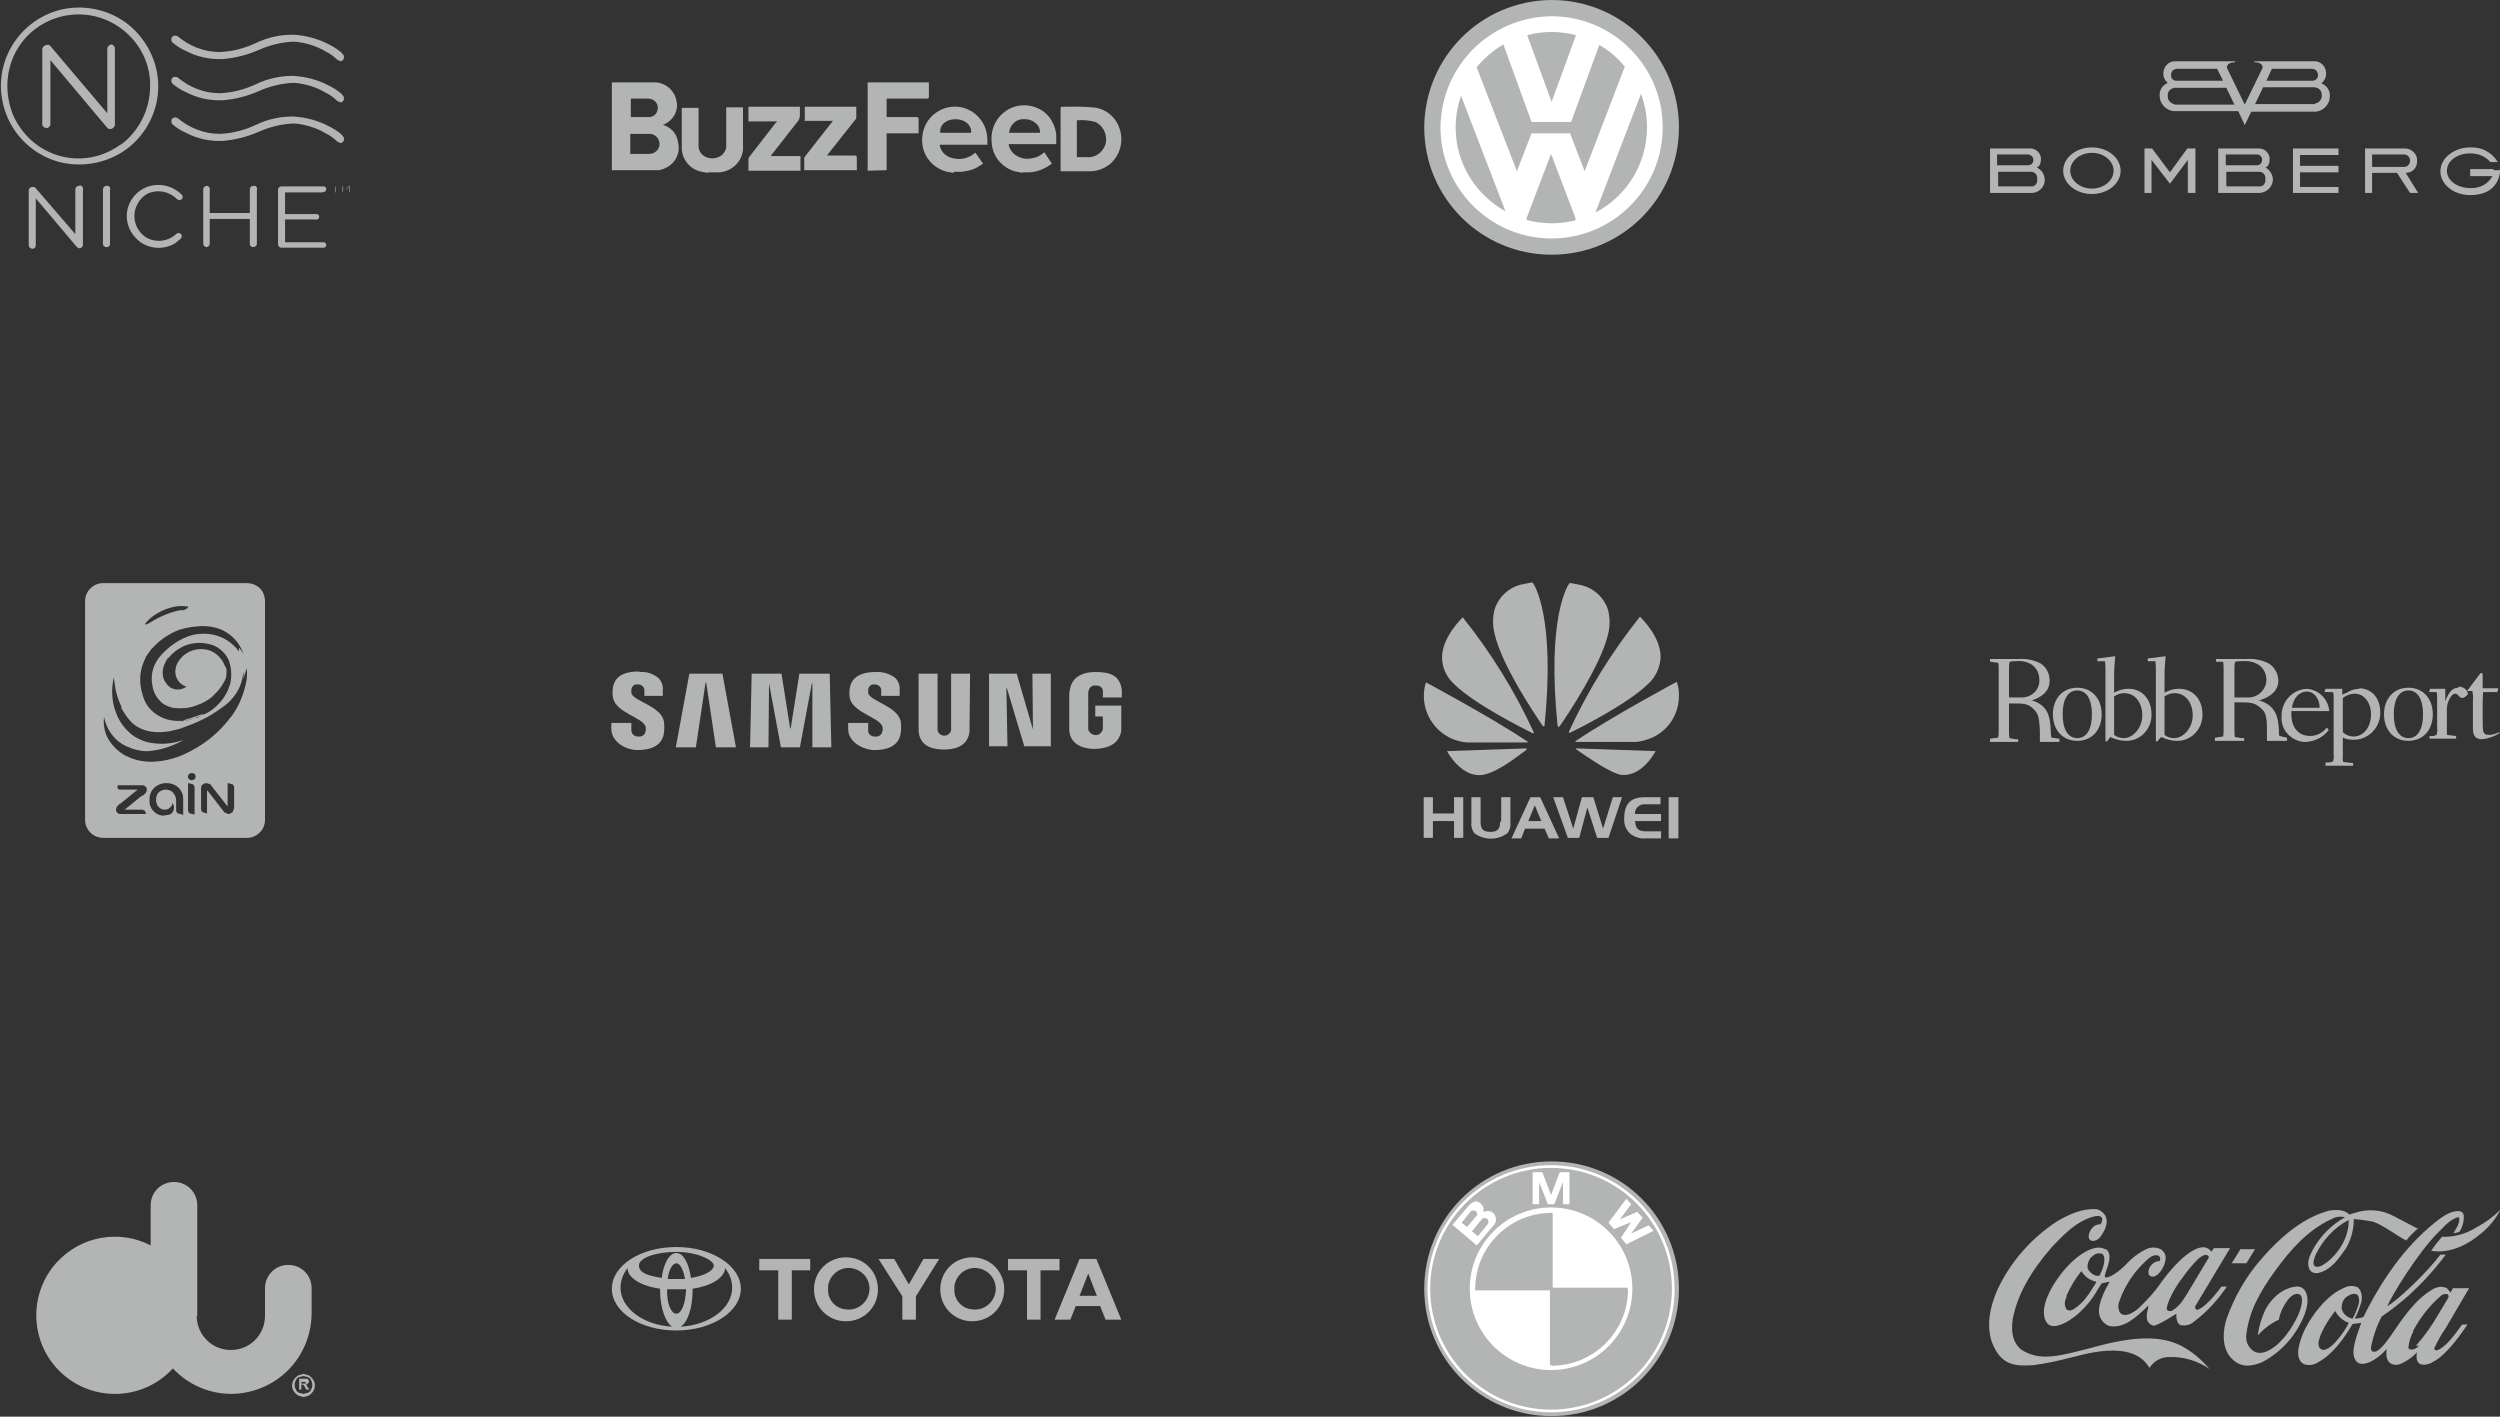 <?xml version="1.0" encoding="utf-8"?>
<!-- Generator: Adobe Illustrator 19.2.1, SVG Export Plug-In . SVG Version: 6.00 Build 0)  -->
<svg version="1.1" id="Layer_1" xmlns="http://www.w3.org/2000/svg" xmlns:xlink="http://www.w3.org/1999/xlink" x="0px" y="0px"
	 viewBox="0 0 461.3 261.4" style="enable-background:new 0 0 461.3 261.4;" xml:space="preserve">
<rect x="0" y="0" width="461.3" height="261.4" fill="#333333" stroke="none"/>
<style type="text/css">
	.st0{fill:#B3B4B4;}
	.st1{fill:#FFFFFF;}
</style>
<path class="st0" d="M378.5,135.8c-0.1-0.3-0.1-0.7-0.1-1c-0.1-2.4-0.4-4.7-3.6-5.6h0.2c2.1-0.7,3.2-1.9,3.2-3.6
	c0-1.3-0.6-2.5-1.7-3.2c-1.2-0.6-2.5-0.9-3.9-0.8h-5.4v0.5h0.1l1.4,0.2c0.1,0.4,0.1,0.9,0.1,1.3v11.2c0,0.4,0,0.9-0.1,1.3l-1.4,0.2
	h-0.1v0.6h5.2v-0.5h-0.5l-1.1-0.2c-0.1-0.4-0.1-0.9-0.1-1.3v-5.1h1.3c1.7,0,2.4,0.2,3.2,1s1.1,1.3,1.2,4.2v1.9h3.6v-0.6h-0.1
	l-1.4-0.2l0,0L378.5,135.8z M376.3,125.4c0.1,1.8-1.3,3.2-3.1,3.3c-0.1,0-0.2,0-0.3,0h-2.2v-5.2c0-0.4,0-0.9,0.1-1.3
	c0-0.1,0.2-0.2,1.3-0.2c1-0.1,2,0.1,2.9,0.7C375.9,123.4,376.3,124.4,376.3,125.4L376.3,125.4L376.3,125.4z"/>
<path class="st0" d="M383.3,126.9c-2.7,0-4.5,2-4.5,4.9s1.8,4.9,4.5,4.9s4.5-2,4.5-4.9S386,126.9,383.3,126.9L383.3,126.9z
	 M383.3,136.2c-1.7,0-2.7-1.6-2.7-4.4s1-4.4,2.7-4.4s2.7,1.6,2.7,4.4S385,136.2,383.3,136.2L383.3,136.2z"/>
<path class="st0" d="M392.6,127.1c-0.9,0-1.7,0.3-2.5,0.7v-3.2c0-1.2,0.1-2.3,0.2-3.5h-0.1l-3.2,0.4v0.5h1.4
	c0.1,0.5,0.1,1.1,0.1,1.6v13.2h0.3l0.3-0.4l0.3-0.4c0.9,0.4,1.8,0.7,2.8,0.7c2.6,0.1,4.7-2,4.8-4.6c0-0.1,0-0.2,0-0.3
	C397,129,395.2,127,392.6,127.1L392.6,127.1L392.6,127.1z M390.1,128.5c0.6-0.4,1.2-0.6,1.9-0.6c1.9,0,3.3,1.7,3.3,4.1
	s-1.8,4.2-3.4,4.2c-0.7,0-1.3-0.2-1.8-0.6v-7.2l0,0V128.5z"/>
<path class="st0" d="M420.6,135.8c-0.1-0.3-0.1-0.7-0.1-1c-0.1-2.4-0.5-4.7-3.8-5.6h0.3c2.2-0.7,3.4-1.9,3.4-3.6
	c0-1.3-0.7-2.5-1.8-3.2c-1.2-0.6-2.6-0.9-4-0.8h-5.7v0.5h0.1h1.2c0.1,0.4,0.1,0.9,0.1,1.3v11.2c0,0.4,0,0.9-0.1,1.3l-1.4,0.2h-0.1
	v0.6h5.4v-0.5h-0.5l-1.2-0.2c-0.1-0.4-0.1-0.9-0.1-1.3v-5.1h1.4c1.8,0,2.5,0.2,3.4,1s1.2,1.3,1.2,4.2v1.9h3.7v-0.6h-0.1L420.6,135.8
	L420.6,135.8L420.6,135.8z M418.2,125.4c0,1.8-1.5,3.3-3.3,3.3c-0.1,0-0.2,0-0.3,0h-2.3v-5.2c0-0.4,0-0.9,0.1-1.3
	c0-0.1,0.2-0.2,1.3-0.2c1.1-0.1,2.2,0.1,3.1,0.7C417.7,123.3,418.2,124.4,418.2,125.4L418.2,125.4L418.2,125.4z"/>
<path class="st0" d="M435.4,127.1c-0.9,0-1.8,0.3-2.5,0.8h-0.1l-0.6,0.3l0,0v-1.1h-3.1l-0.2,0.6h1.6c0.1,0.4,0.1,0.8,0.1,1.2v10.4
	c0.1,0.4,0,0.8-0.1,1.2c-0.4,0.2-0.9,0.2-1.3,0.2h-0.1v0.6h5.1v-0.5h-0.1l-1.7-0.2c-0.1-0.2-0.2-0.5-0.1-0.7v-3.8
	c0.6,0.3,1.3,0.4,2,0.4c2.7,0,4.9-2.2,4.9-4.9c0-0.1,0-0.1,0-0.2c0-2.6-1.6-4.4-3.9-4.4l0,0L435.4,127.1z M437.5,131.8
	c0,2.4-1.4,4.1-3.2,4.1c-0.8,0-1.5-0.3-2-0.8v-6.3c0.6-0.5,1.4-0.8,2.2-0.8C436.2,128,437.5,129.6,437.5,131.8L437.5,131.8
	L437.5,131.8z"/>
<path class="st0" d="M444.4,126.9c-2.7,0-4.5,2-4.5,4.9s1.8,4.9,4.5,4.9s4.5-2,4.5-4.9S447.1,126.9,444.4,126.9L444.4,126.9z
	 M444.4,136.2c-1.7,0-2.7-1.6-2.7-4.4s1-4.4,2.7-4.4s2.7,1.6,2.7,4.4S446.1,136.2,444.4,136.2L444.4,136.2z"/>
<path class="st0" d="M401.9,127.1c-0.9,0-1.7,0.3-2.5,0.7v-3.2c0-1.2,0.1-2.3,0.2-3.5h-0.1l-3.2,0.4v0.5h1.4
	c0.1,0.5,0.1,1.1,0.1,1.6v13.2h0.3l0.3-0.4l0.4-0.4c0.9,0.4,1.8,0.7,2.8,0.7c2.6,0.1,4.7-2,4.8-4.6c0-0.1,0-0.2,0-0.3
	C406.4,129,404.6,127,401.9,127.1L401.9,127.1L401.9,127.1z M399.4,128.5c0.6-0.4,1.2-0.6,1.9-0.6c1.9,0,3.3,1.7,3.3,4.1
	s-1.8,4.2-3.4,4.2c-0.7,0-1.3-0.2-1.8-0.6v-7.2l0,0V128.5z"/>
<path class="st0" d="M429.7,134.7L429.7,134.7l-0.3-0.4h-0.1c-0.7,0.9-1.8,1.5-3,1.5c-2.6,0-3.5-2.1-3.5-3.9c0-0.2,0-0.5,0-0.7h7
	c-0.2-2.2-1.9-3.9-4.1-4.1c-2.7,0.1-4.8,2.4-4.7,5.1c0,0,0,0,0,0c-0.2,2.4,1.7,4.5,4.1,4.7c0.1,0,0.3,0,0.4,0
	C427.2,136.8,428.7,136,429.7,134.7L429.7,134.7z M425.7,127.6c0.6,0,1.1,0.3,1.5,0.7c0.5,0.6,0.8,1.3,0.8,2.1v0.2h-5.1
	C423.2,128.7,424.3,127.6,425.7,127.6L425.7,127.6L425.7,127.6z"/>
<path class="st0" d="M453.6,126.9c-0.7,0-1.6,0.3-2.4,2.5v-2.3h-2.8l-0.2,0.6h1.4c0.1,0.4,0.1,0.8,0.1,1.2v5.5
	c0.1,0.4,0,0.8-0.1,1.2c-0.4,0.2-0.8,0.3-1.2,0.2h-0.1v0.5h4.9v-0.5h-0.1l-1.6-0.2c0-0.2,0-0.4,0-0.6v-4.2c0-1.2,0.8-2.8,1.5-2.8
	c0.3,0,0.5,0.2,0.7,0.4c0.1,0.2,0.4,0.4,0.7,0.4c0.4-0.1,0.8-0.4,1-0.8c-0.2-0.8-0.9-1.3-1.7-1.3l0,0L453.6,126.9z"/>
<path class="st0" d="M461.2,135.1L461.2,135.1c-0.7,0.3-1.3,0.5-1.9,0.5c-1.2,0-1.2-0.5-1.2-3v-2.3c0-0.6,0-1.8,0.1-2.6h2.6l0.2-0.7
	h-2.9v-2.6c0-0.1-0.1-0.2-0.2-0.2l0,0h-0.2l-2.4,3.2h-0.1c0,0.1,0.1,0.1,0.2,0.1h0.8c0.1,0.6,0.2,1.1,0.1,1.7v5.2c0,1.4,0.5,2,1.7,2
	c1.1-0.1,2.2-0.5,3.2-1.1l0,0L461.2,135.1L461.2,135.1L461.2,135.1z"/>
<path class="st0" d="M428.4,15.3c0.6-0.5,0.9-1.2,0.8-2c-0.1-1.1-1-2-2.1-2H416v0.2c0,0,1.5-0.1,1.5,1l-3.3,6.8l-3.3-6.8
	c0-1.1,1.5-1,1.5-1v-0.2h-11.1c-1.1,0-2,0.9-2.1,2c-0.1,0.8,0.2,1.5,0.8,2c-1,0.4-1.6,1.4-1.5,2.4c0,1.4,1.1,2.6,2.5,2.8h12l1.2,2.6
	l1.2-2.5h12c1.4-0.2,2.5-1.4,2.5-2.8c0.1-1-0.5-2-1.5-2.4 M401.6,12.7h7.5l1.1,2.2h-8.6c-0.6,0-1-0.4-1-1c0,0,0-0.1,0-0.1
	C400.6,13.2,401,12.8,401.6,12.7 M401.2,19.2c-0.7-0.1-1.3-0.8-1.2-1.5c-0.1-0.8,0.5-1.4,1.3-1.5c0,0,0,0,0,0h9.5l1.5,3.1h-11.1
	V19.2z M419.2,12.7h7.5c0.6,0.1,1,0.5,1,1.1c0.1,0.5-0.3,1-0.9,1.1c0,0-0.1,0-0.1,0h-8.5L419.2,12.7z M427.1,19.2h-11l1.5-3.1h9.5
	c0.8,0.1,1.4,0.7,1.3,1.5c0,0,0,0,0,0c0.1,0.7-0.5,1.4-1.2,1.5"/>
<path class="st0" d="M375.8,30.9c0,0,0.8-0.1,0.8-1.6c0-1-0.9-1.9-1.9-1.9l0,0h-7.5v8.2h7.7c1.3,0,2.4-1.1,2.4-2.4v0
	C377.3,32.2,376.7,31.3,375.8,30.9 M368.6,28.5h5.7c0.5,0.1,0.9,0.5,0.9,1c0,0.6-0.4,1-1,1h-5.7v-2.1L368.6,28.5z M374.9,34.4h-6.2
	v-2.7h6.2c0.7,0.1,1.1,0.7,1,1.4c0,0,0,0,0,0C376,33.8,375.5,34.4,374.9,34.4"/>
<path class="st0" d="M418,30.9c0,0,0.8-0.1,0.8-1.6c0-1-0.9-1.9-1.9-1.9l0,0h-7.6v8.2h7.7c1.3-0.1,2.3-1.1,2.4-2.4
	C419.4,32.2,418.8,31.3,418,30.9 M410.7,28.5h5.7c0.6,0,1,0.4,1,1s-0.4,1-1,1h-5.7v-2.1V28.5z M417,34.4h-6.2v-2.7h6.2
	c0.7,0.1,1.1,0.7,1,1.4c0,0,0,0,0,0C418.1,33.8,417.6,34.4,417,34.4"/>
<path class="st0" d="M386,27.2c-2.9,0-5.3,1.9-5.3,4.3s2.4,4.3,5.3,4.3s5.3-1.9,5.3-4.3S388.9,27.2,386,27.2 M386,34.8
	c-2.2,0-4-1.5-4-3.3s1.8-3.3,4-3.3s4,1.5,4,3.3S388.2,34.8,386,34.8"/>
<polygon class="st0" points="395.7,27.4 395.7,35.6 397,35.6 397,29.5 400.4,33.9 403.7,29.5 403.7,35.6 405.1,35.6 405.1,27.4 
	403.6,27.4 400.4,31.8 397.1,27.4 "/>
<polygon class="st0" points="423.1,35.6 431.5,35.6 431.5,34.5 424.4,34.5 424.4,31.8 431.5,31.8 431.5,30.6 424.4,30.6 424.4,28.6 
	431.5,28.6 431.5,27.4 423.1,27.4 "/>
<path class="st0" d="M443.9,31.9c1.2,0,2.1-0.9,2.1-2.1c0,0,0-0.1,0-0.1c0.1-1.2-0.9-2.2-2.1-2.3c-0.1,0-0.1,0-0.2,0h-7.3v8.2h1.3
	v-3.7h4.6l2.4,3.7h1.5L443.9,31.9z M437.7,30.8v-2.3h5.9c0.6,0,1.1,0.5,1.1,1.1c0,0,0,0.1,0,0.1c0,0.6-0.5,1.1-1.1,1.1H437.7z"/>
<path class="st0" d="M460.1,31.2h-4.3v1.3h4.1c-0.8,1.5-2.4,2.3-4.1,2.2c-2.4,0-4.3-1.4-4.3-3.2s1.9-3.2,4.3-3.2
	c1.4,0,2.8,0.5,3.7,1.6h1.4c-1.1-1.8-3-2.8-5.1-2.7c-3,0-5.5,2-5.5,4.4s2.4,4.4,5.5,4.4s4.7-1.4,5.3-3.3l0,0c0.1-0.3,0.2-0.7,0.2-1
	c0-0.1,0-0.2,0-0.3h-1.2L460.1,31.2z"/>
<polygon class="st0" points="132.1,137.9 130.3,125.9 130.2,125.9 128.4,137.9 124.7,137.9 127.2,124.3 133.3,124.3 135.8,137.9 "/>
<polygon class="st0" points="149.9,137.9 149.9,126.1 149.8,126.1 147.6,137.9 144.1,137.9 141.9,126.1 141.9,126.1 141.8,137.9 
	138.4,137.9 138.7,124.3 144.2,124.3 145.8,134.4 145.9,134.4 147.5,124.3 153.1,124.3 153.4,137.9 "/>
<path class="st0" d="M166.2,135.3c-0.4,2.6-2.9,3.1-4.8,3.1s-4.9-1.3-4.9-3.9v-1.1h3.7v1.3c-0.1,0.6,0.4,1.1,1,1.2
	c0.1,0,0.2,0,0.3,0c0.6,0.1,1.2-0.3,1.3-0.9c0,0,0,0,0,0c0.1-0.3,0.1-0.7,0-1c-0.7-1.7-5.4-2.5-6-5.2c-0.1-0.6-0.1-1.2,0-1.8
	c0.4-2.5,2.8-3,4.7-3c1.3-0.1,2.7,0.3,3.7,1.1c0.6,0.6,0.9,1.5,0.8,2.3v1h-3.4v-0.9c0.1-0.6-0.4-1.1-1-1.2c-0.1,0-0.1,0-0.2,0
	c-0.6-0.1-1.1,0.3-1.2,0.9c0,0.2,0,0.5,0,0.7c0.4,1.5,5.4,2.4,6,5.2C166.3,133.8,166.3,134.6,166.2,135.3"/>
<path class="st0" d="M178.9,134c0,0.3,0,0.8,0,0.9c-0.2,2.2-1.8,3.4-4.7,3.4s-4.5-1.1-4.7-3.4c0-0.1,0-0.6,0-0.9v-9.7h3.5v10
	c0,0.2,0,0.3,0,0.5c0.2,0.7,0.9,1.1,1.6,0.9c0.4-0.1,0.8-0.5,0.9-0.9c0-0.2,0-0.3,0-0.5v-10h3.5L178.9,134L178.9,134z"/>
<polygon class="st0" points="193.9,137.7 189,137.7 185.8,127 185.7,127 185.9,137.7 182.5,137.7 182.5,124.3 187.6,124.3 
	190.6,134.6 190.6,134.6 190.5,124.3 193.9,124.3 "/>
<path class="st0" d="M118,124c1.3-0.1,2.5,0.3,3.5,1.1c0.6,0.6,0.9,1.5,0.8,2.3v1h-3.4v-0.9c0.1-0.6-0.4-1.1-1-1.2
	c-0.1,0-0.1,0-0.2,0c-0.6-0.1-1.1,0.3-1.2,0.9c0,0.2,0,0.5,0,0.7c0.4,1.5,5.5,2.4,6,5.2c0.1,0.7,0.1,1.5,0,2.2
	c-0.3,2.2-2.3,3.1-4.8,3.1s-4.9-1.7-4.9-3.9v-1.1h3.7v1.3c0,0.7,0.5,1.2,1.2,1.2c0,0,0.1,0,0.1,0c0.6,0.1,1.2-0.3,1.3-0.9
	c0,0,0,0,0,0c0.1-0.3,0.1-0.7,0-1c-0.7-1.7-5.5-2.5-6-5.3c-0.1-0.6-0.1-1.2,0-1.8c0-0.3,0.2-0.7,0.3-1l0,0c0.7-1.5,2.4-2,4.5-2
	L118,124L118,124z"/>
<path class="st0" d="M202.1,138.2c-2.4,0-4.6-0.9-4.8-3.4c0-0.3,0-0.6,0-0.9v-5.6c0-0.2,0-0.7,0.1-0.9c0.3-2.4,2.2-3.4,4.8-3.4
	s4.5,0.6,4.8,3.4c0,0.3,0,0.5,0,0.8l0,0v0.5h-3.5v-0.8l0,0c0-0.2,0-0.3,0-0.5c-0.1-0.6-0.7-1-1.3-0.9c-0.6-0.1-1.2,0.3-1.3,0.9
	c-0.1,0.2-0.1,0.4-0.1,0.6v6.1c0,0.2,0,0.3,0,0.5c0.2,0.7,1,1.2,1.7,1c0.5-0.1,0.8-0.5,1-1c0-0.2,0-0.3,0-0.5v-1.9h-1.4v-2h4.8v3.6
	c0,0.2,0,0.4,0,0.9c0,0.6-0.3,1.2-0.6,1.7C205.5,137.6,204,138.1,202.1,138.2"/>
<path class="st0" d="M286.3,214.3c-13,0-23.5,10.5-23.5,23.5s10.5,23.5,23.5,23.5s23.5-10.5,23.5-23.5S299.3,214.3,286.3,214.3
	L286.3,214.3z M286.3,260.2c-12.3,0-22.3-10-22.3-22.3s10-22.3,22.3-22.3c12.3,0,22.3,10,22.3,22.3v0
	C308.6,250.2,298.6,260.2,286.3,260.2z"/>
<circle class="st1" cx="286.2" cy="237.8" r="22.8"/>
<circle class="st0" cx="286.2" cy="237.8" r="22.3"/>
<circle class="st1" cx="286.2" cy="237.8" r="15"/>
<polygon class="st1" points="286.8,222.2 288.4,218.1 288.4,222.2 289.6,222.2 289.6,216.3 287.8,216.3 286.2,220.5 286.2,220.5 
	284.6,216.3 282.8,216.3 282.8,222.2 284,222.2 284,218.1 285.6,222.2 "/>
<polygon class="st1" points="303.1,224.7 301,227.6 304.2,226.1 305.1,227.1 300.1,229.6 299.1,228.4 301,225.5 301,225.5 
	297.8,226.8 296.8,225.6 300.1,221.2 301,222.2 298.9,225 302.1,223.6 "/>
<path class="st1" d="M275.6,223.9c-0.5-0.5-1.3-0.6-1.9-0.2c0.1-0.3,0.1-0.6,0-0.9c-0.1-0.3-0.3-0.6-0.6-0.8
	c-0.8-0.7-1.6-0.1-2.2,0.6L268,226l4.5,3.8l3-3.6C276.2,225.6,276.2,224.6,275.6,223.9C275.6,223.9,275.6,223.9,275.6,223.9z
	 M269.7,225.6l1.7-2.1c0.3-0.2,0.6-0.2,0.9,0c0.3,0.2,0.3,0.6,0.2,0.8c0,0,0,0-0.1,0.1l-1.7,2L269.7,225.6z M274.5,225.9l-1.8,2.2
	l-1.1-0.9l1.8-2.2c0.2-0.3,0.7-0.3,1-0.1S274.7,225.6,274.5,225.9L274.5,225.9z"/>
<circle class="st1" cx="286.2" cy="237.8" r="14.1"/>
<path class="st0" d="M272.2,237.9h14.1v-14.1C278.5,223.8,272.2,230.1,272.2,237.9z"/>
<path class="st0" d="M286.3,237.9V252c7.8,0,14.1-6.3,14.1-14.1l0,0H286.3z"/>
<polygon class="st0" points="300.3,237.6 286.5,237.6 286.5,223.8 286,223.8 286,237.6 272.2,237.6 272.2,238.1 286,238.1 
	286,251.9 286.5,251.9 286.5,238.1 300.3,238.1 "/>
<path class="st0" d="M124,244.8c-1.2-0.8-2.2-3.5-2.2-6.7c0-0.1,0-0.2,0-0.3l0,0c-3.5-0.5-6-2-6-3.8l0,0c-0.8,1-1.3,2.3-1.3,3.6
	C114.5,241.4,118.7,244.5,124,244.8L124,244.8L124,244.8z M112.9,237.8c0-4.3,5.3-7.7,11.9-7.7s11.9,3.5,11.9,7.7s-5.3,7.7-11.9,7.7
	S112.9,242.1,112.9,237.8L112.9,237.8z M124.8,231.2c1.3,0,2.3,1.9,2.7,4.6l0,0c2.5-0.4,4.2-1.3,4.2-2.3s-3.1-2.5-6.9-2.5
	s-6.9,1.1-6.9,2.5s1.7,1.9,4.2,2.3l0,0C122.4,233.2,123.5,231.2,124.8,231.2L124.8,231.2z M125.6,244.8c5.3-0.3,9.5-3.4,9.5-7.2
	c0-1.3-0.5-2.6-1.3-3.6l0,0c-0.1,1.8-2.6,3.3-6,3.8l0,0c0,0.1,0,0.2,0,0.3C127.8,241.3,126.9,244,125.6,244.8L125.6,244.8
	L125.6,244.8z M124.8,236h1.6c-0.3-1.7-0.9-2.9-1.6-2.9s-1.4,1.2-1.6,2.9H124.8z M124.8,242.4c1,0,1.7-2,1.8-4.5h-3.5
	C123,240.4,123.8,242.4,124.8,242.4L124.8,242.4z"/>
<path class="st0" d="M173.5,237.9c0-3.3,2.6-5.9,5.9-5.9c3.3,0,5.9,2.6,5.9,5.9c0,3.3-2.6,5.9-5.9,5.9l0,0
	C176.1,243.8,173.5,241.2,173.5,237.9z M179.4,241.6c2.1,0.3,4-1.2,4.3-3.3s-1.2-4-3.3-4.3c-2.1-0.3-4,1.2-4.3,3.3
	c0,0.2,0,0.4,0,0.6C176,239.8,177.5,241.5,179.4,241.6C179.4,241.6,179.4,241.6,179.4,241.6L179.4,241.6z"/>
<polygon class="st0" points="192,234.4 192,243.5 189.5,243.5 189.5,234.4 189.5,234.4 186,234.4 186,232.3 195.5,232.3 
	195.5,234.4 192,234.4 192,234.4 "/>
<path class="st0" d="M198.5,241L198.5,241l-1,2.5h-2.9l4.6-11.2h3.1l4.6,11.2H204l-1-2.5H198.5L198.5,241z M200.8,239.1h1.6
	l-1.6-4.1l0,0l-1.6,4.1H200.8L200.8,239.1z"/>
<polygon class="st0" points="146.1,234.4 146.1,243.5 143.6,243.5 143.6,234.4 143.6,234.4 140.1,234.4 140.1,232.3 149.5,232.3 
	149.5,234.4 146.1,234.4 146.1,234.4 "/>
<path class="st0" d="M150.2,237.9c0-3.3,2.6-5.9,5.9-5.9c3.3,0,5.9,2.6,5.9,5.9c0,3.3-2.6,5.9-5.9,5.9l0,0
	C152.8,243.8,150.2,241.2,150.2,237.9z M156.1,241.6c2.1,0.3,4-1.2,4.3-3.3s-1.2-4-3.3-4.3c-2.1-0.3-4,1.2-4.3,3.3
	c0,0.2,0,0.4,0,0.6C152.7,239.8,154.2,241.5,156.1,241.6C156.1,241.6,156.1,241.6,156.1,241.6z"/>
<polygon class="st0" points="167.7,243.5 169,243.5 169,239.3 169,239.2 173.3,232.3 170.4,232.3 167.7,237 165,232.3 162.1,232.3 
	166.5,239.2 166.5,239.3 166.5,243.5 167.7,243.5 "/>
<path class="st0" d="M403.3,248.8c-3.5-2.2-8.3-2.5-15.9-0.5s-10.9,3-14.5,0.7c-1.4-1.2-1.9-3-1.5-5.7c0.9-4.4,3.2-8.6,7.3-13.3
	c2.3-2.4,4.4-4.5,7.2-5.4s1.9,1.1,1.7,1.3c-0.4,0-0.8,0.1-1.1,0.3c-0.6,0.4-1,1.1-1.1,1.8c-0.1,1.4,1.5,1.1,2.1,0.3s1.8-2.6,0.9-4.1
	c-0.4-0.6-1-1-1.7-1.1c-2.6-0.1-5,1-7.2,2.3c-4.7,3.1-8.5,7.4-10.9,12.5c-1.3,2.9-2.4,7.1-0.7,10.6s4.1,3.6,7.3,3.4
	c2.3-0.3,4.6-0.8,6.9-1.4c1.9-0.4,11.4-3.6,14.5,1.9c0.8-1.2,2.1-2,3.6-2c2.7-0.1,5.3,0.7,7.5,2.2
	C406.4,251.1,405,249.8,403.3,248.8z"/>
<path class="st0" d="M388.4,230.5c-1.8-1.1-5.4,1-8.2,4.7s-3.8,7.1-2.5,8.9s5.2-0.9,6.7-2.6l0.2-0.2c1-1,1.8-2.2,2.5-3.4l0.7-1.1
	l1.5-0.3c0,0-1.9,3-2,5.2c-0.1,1.3,0.7,2.6,2,3c2.6,0.4,4.7-1.5,6.6-3.3l0.5-0.5v0.4c-0.8,2.6,0.3,3.1,0.9,3.3s4.3-2.2,4.3-2.2
	s-0.2,1.6,0.7,2.1c0.9,0.2,1.8,0,2.5-0.6c2.4-1.8,4.4-4,6.1-6.5h-1c0,0-2.5,3.5-4.2,4.2c-0.2,0.1-0.3,0.1-0.5,0
	c-0.2-0.2-0.2-0.6,0-0.8l6.3-10.5h-3l-0.4,0.6H408c-1.8-2.4-6,1.3-9.2,5.7c-1.2,1.8-2.7,3.4-4.3,4.9c0,0-2.4,2.1-3.4,0.6
	c-0.3-0.7-0.3-1.4,0-2.1c1.1-3.1,3-5.8,5.5-7.9c0.5-0.4,1.1-0.6,1.7-0.4c0.3,0.2,0.4,0.6,0.2,1c0,0,0,0,0,0c-0.5,0-1,0.2-1.3,0.5
	c-0.6,0.5-0.9,1.3-0.7,2c1.1,1.4,3.2-1.4,3.1-3.2c0-0.6-0.4-1.2-0.9-1.5c-0.9-0.4-1.8-0.4-2.7,0c-1.4,0.7-2.6,1.6-3.6,2.7
	c-1.2,1.3-3.2,2.7-3.9,2.5s1.9-3.9,0.1-5.2 M402.9,235.5c0.8-1.1,1.7-2.2,2.7-3.2c1.4-1.2,1.9-0.7,2-0.3l-4.2,7l-0.4,0.6
	c-0.6,1-1.3,1.7-2.3,2.3h-0.6c-0.2-0.1-0.3-0.3-0.3-0.5C399.9,240.7,400.6,238.5,402.9,235.5 M386.7,236.8L386.7,236.8l-1.3,2
	c-0.8,1.2-1.8,2.2-3,2.9c-0.4,0.2-0.8,0.1-1.1-0.1c-0.4-0.7-0.4-1.5,0-2.2v-0.3c0.7-1.6,1.6-3.1,2.7-4.5h0.1c0.6,1,1.6,1.7,2.7,1.9
	l0,0 M388,234.1l-0.6,1.3h-0.6c-0.7-0.2-1.3-0.7-1.6-1.4c-0.1-1,0.4-2,1.3-2.5c0.4-0.3,1-0.3,1.5-0.1c0.2,0.3,0.3,0.6,0.3,1
	c0,0.7-0.2,1.4-0.5,2.1L388,234.1z"/>
<polygon class="st0" points="416.1,230.5 413.4,230.5 411.8,233.1 414.5,233.1 "/>
<path class="st0" d="M449.8,249.1c-0.3,0.2-0.7,0-0.6-0.4c0.6-1.2,1.2-2.4,2-3.5l4.4-7.5h-3l-0.4,0.8l-0.7-0.8
	c-0.8-0.4-1.8-0.3-2.6,0.2c-3.2,1.8-5.6,5.4-7.5,8.2c0,0-2,3.1-3.1,3.3s-0.8-1-0.7-1.3c0.4-1.8,1-3.6,1.9-5.2c1.8-1.2,3.4-2.5,5-3.9
	c2.5-2.3,4.8-4.8,6.8-7.5h-1c-2.7,3.6-8.2,8.7-9.8,9.5c0.7-1.7,5.6-9.9,9.6-13.8l0.6-0.6c0.8-0.9,1.7-1.6,2.8-2
	c0.1,0,0.3,0.1,0.3,0.2c0,0.7-0.2,1.3-0.6,1.9l-0.5,0.9l1.1-0.3c0.6-0.9,0.9-2,0.8-3.1c-0.1-0.4-0.3-0.6-0.7-0.7
	c-1.2-0.2-2.6,0.6-3.6,1.3l0,0c-5.5,4.1-10.2,10.1-14.2,18.2c-0.5,0.2-1,0.3-1.6,0.3c0.5-0.9,0.9-2,1.2-3c0.1-0.3,0.1-0.7,0.1-1
	c0-0.7-0.3-1.4-0.8-1.8c-0.8-0.3-1.6-0.3-2.4,0.1c-2.9,1.2-5.1,4-6.6,6.4c-0.9,1.5-1.6,3.2-1.9,4.9c-0.2,1.4,0.2,2.4,1,2.8
	c0.8,0.3,1.7,0.2,2.4-0.2c2.9-1.5,5-4.5,6.6-7.2l1.6-0.2l0,0l-0.4,1.1c-1,2.9-1.5,4.8-0.5,6s3.7-0.1,5.6-2.3
	c-0.4,2.7,1.1,3.1,2.2,2.9c1.3-0.5,2.5-1.3,3.4-2.3c-0.2,0.8-0.2,2.2,1,2.3c0.7,0.1,1.5-0.2,2.1-0.6c2.5-1.3,5.4-5.6,6.2-6.8h-1
	c-1.1,1.5-2.5,3.6-4.2,4.6 M428,248.7c-0.1-0.2-0.2-0.5-0.2-0.7c0-1.6,1.8-4.5,3.1-6.1l0,0c0.5,1,1.4,1.8,2.5,2.2
	c-0.9,1.9-4,6.1-5.3,4.7 M434,243.3c-0.9-0.2-1.7-0.9-1.9-1.8c-0.1-1.1,0.4-2.1,1.4-2.5c0.4-0.3,0.9-0.3,1.3-0.2
	c0.4,0.2,0.5,0.7,0.5,1.1c0,0.3,0,0.5-0.1,0.8l0,0c-0.3,0.9-0.6,1.8-1.1,2.6 M446.4,248.3l-0.3,0.2c-0.3,0.4-0.9,0.6-1.4,0.5
	c-0.2-0.1-0.3-0.2-0.3-0.4c0.1-1,0.4-2,0.9-2.9v-0.2c1.3-2.4,3-4.6,5.1-6.4c0.3-0.3,0.8-0.4,1.2-0.3c0.1,0.1,0.2,0.2,0.2,0.4v0.2
	l-1.8,3c-1.2,2.1-2.6,4.1-4.2,5.9H446.4z"/>
<path class="st0" d="M446.1,226.7L446.1,226.7l-4.4-2.3c-2.2-1.2-4.8-1.4-7.2-0.6l-1,0.3c-1-1-2.6-0.9-3.8-0.7
	c-4.3,1.2-8.3,4.1-12.6,9.1c-2.7,3.1-4.8,6.8-6.2,10.7c-0.8,2.3-1,5.6,0.9,7.5s3.9,1.3,5.5,0.7c3.7-1.9,6.5-5.1,8-9
	c0.4-1.2,0.8-2.8,0.1-4.1c-0.3-0.6-1-1-1.7-0.9c-2.4,0.2-4.7,2.1-5.9,4.7c-0.6,1.4-1,2.8-1.2,4.3c1.1-1.2,2.4-2.2,3.9-2.9
	c0.2-1.2,0.7-2.3,1.4-3.3c0.4-0.6,1.3-1.7,2.3-1.4s0.6,2.6-0.6,4.8c-0.9,1.7-2,3.2-3.4,4.5c-1.2,1-2.9,2.1-4.4,1.2
	c-1-0.7-1.5-1.9-1.3-3.1c0.5-4.2,2.4-7.7,5.3-11.7s6.1-7.6,10.5-9.6c0.7-0.4,1.6-0.5,2.4-0.3c-2.5,1.4-4.6,3.5-6,6.1
	c-0.5,1-1.2,2.4-0.5,3.6c0.3,0.5,0.9,0.7,1.5,0.6c2.4-0.5,3.9-2.7,5.2-4.6c0.8-1.4,1.3-3,1.4-4.6c0-0.2,0-0.5,0-0.7s3.5,0.4,3.5,0.4
	c1.7,0.5,4.6,2.7,6.2,3.5c0.7-0.9,1.5-1.7,2.4-2.4 M433.4,225.7c-0.4,4.9-4.5,7.8-5.4,8s-1.6-0.1-0.7-2.2c1.3-2.7,3.4-5,6.1-6.4
	c0,0.3,0,0.6-0.2,0.8L433.4,225.7z"/>
<path class="st0" d="M456.9,226.5c-1.9,1.2-4.1,1.8-6.3,1.7c-0.7,0.8-1.4,1.7-2,2.6c3.6,0.6,7-1.3,9.2-3.2c1.5-1.2,2.7-2.7,3.6-4.4
	C460.1,224.5,458.6,225.6,456.9,226.5z"/>
<path class="st0" d="M268.5,126.4c3.6,3.5,12.3,7.9,14.3,8.9h0.2c0-0.1,0-0.1,0-0.2c-3.5-7.6-7.9-14.7-13.1-21.2
	c0,0-4.1,3.9-3.8,7.8C266.2,123.5,267.1,125.2,268.5,126.4z"/>
<path class="st0" d="M281.7,138.2c0-0.1-0.1-0.1-0.2-0.1l0,0l-14.5,0.5c1.6,2.8,4.2,5,7,4.3s6.2-3.5,7.6-4.5l0,0
	C281.7,138.4,281.7,138.3,281.7,138.2z"/>
<path class="st0" d="M268.1,136.4c0.9,0.3,1.8,0.6,2.8,0.6h11c0-0.1,0-0.2-0.1-0.2c-6.4-4.3-18.7-10.9-18.7-10.9
	C261.8,130.2,264,134.7,268.1,136.4z"/>
<path class="st0" d="M284.7,134h0.2c0.1,0,0.1-0.1,0.1-0.2l0,0c2-19.8-1.8-25.8-2.2-26.3h-0.3l-2,0.4c-2.2,0.6-4,2.3-4.7,4.5
	c-0.4,1.5-0.4,3.1,0,4.6C277.1,122.8,283.4,132.1,284.7,134z"/>
<path class="st0" d="M287.6,134.1c0.1,0,0.2,0,0.2-0.1l0,0c1.4-2,7.6-11.3,8.9-16.9c0.4-1.5,0.4-3.1,0-4.6c-0.7-2.2-2.5-3.9-4.8-4.5
	l-2-0.4h-0.3c-0.4,0.5-4.2,6.5-2.2,26.3C287.4,134,287.5,134.1,287.6,134.1z"/>
<path class="st0" d="M305.5,138.6l-14.5-0.5h-0.2c0,0.1,0,0.2,0.1,0.2l0,0c1.4,1,5.6,3.9,7.6,4.5
	C298.5,142.9,302.3,144.2,305.5,138.6z"/>
<path class="st0" d="M309.4,125.8c0,0-12.3,6.6-18.6,10.9l0,0c-0.1,0-0.1,0.1-0.1,0.2h11.2c0.9-0.1,1.7-0.3,2.5-0.6
	c2.1-0.8,3.8-2.4,4.7-4.5c0.5-1.1,0.7-2.3,0.7-3.5l0,0C309.8,127.5,309.7,126.6,309.4,125.8z"/>
<path class="st0" d="M289.5,135c0,0.1,0,0.1,0,0.2h0.2c2.1-1,10.7-5.4,14.3-8.9c1.4-1.2,2.2-2.9,2.4-4.7c0.3-4-3.8-7.8-3.8-7.8
	C297.4,120.3,293,127.4,289.5,135L289.5,135z"/>
<polygon class="st0" points="268.3,150.1 264.4,150.1 264.4,147.1 262.7,147.1 262.7,154.6 264.4,154.6 264.4,151.5 268.3,151.5 
	268.3,154.6 270,154.6 270,147.1 268.3,147.1 "/>
<path class="st0" d="M276.8,151.6c0,1.3-0.4,1.9-1.8,1.9c-1.4,0-1.8-0.6-1.8-1.9v-4.5h-1.7v4.6c-0.1,0.7,0.1,1.4,0.5,2
	c1.8,1.4,4.4,1.4,6.2,0c0.4-0.6,0.6-1.3,0.5-2v-4.6H277v4.5H276.8z"/>
<path class="st0" d="M282.4,147.1l-3.5,7.6h1.8l0.7-1.8h3.6l0.8,1.8h1.9l-3.5-7.6H282.4z M282,151.5l1.2-2.9l1.2,2.9H282L282,151.5z
	"/>
<polygon class="st0" points="295.8,152.9 294,147.1 291.9,147.1 290.3,152.9 288.4,147.1 286.6,147.1 289.3,154.6 291.4,154.6 
	292.9,149 294.7,154.6 296.8,154.6 299.3,147.1 297.6,147.1 "/>
<path class="st0" d="M299.7,151c-0.1,1.2,0.4,2.3,1.3,3c0.8,0.5,1.7,0.8,2.6,0.7h2.9v-1.3h-2.8c-1.4,0-1.9-0.5-2-1.9h4.8v-1.3h-4.8
	c-0.1-0.9,0.6-1.7,1.6-1.8c0.1,0,0.2,0,0.3,0h2.8v-1.3h-2.9C300.9,147.1,299.7,148.3,299.7,151z"/>
<rect x="307.9" y="147.1" class="st0" width="1.8" height="7.6"/>
<path class="st0" d="M112.9,15.2h7.9c1.9,0,3.6,1.4,4,3.3c0.5,1.9-0.6,3.8-2.4,4.5h-0.2c1.5,0.4,2.7,1.6,2.9,3.2
	c0.6,2.3-0.8,4.5-3.1,5.1c-0.2,0.1-0.5,0.1-0.7,0.1h-8.4C112.9,26.1,112.9,20.7,112.9,15.2z M116.4,28.4h3.4c1,0,1.9-0.8,1.9-1.8
	c0-1-0.8-1.9-1.8-1.9l0,0h-3.6v3.7H116.4z M116.4,21.6h3.5c0.7-0.1,1.2-0.5,1.4-1.2c0.3-0.9-0.2-1.8-1.1-2.1c-0.2,0-0.3-0.1-0.5-0.1
	h-3.3v0.3c0,1.1,0,2.1,0,3.2V21.6z"/>
<path class="st0" d="M176,31.9l-1.2-0.2c-3-0.7-5-3.5-4.6-6.6c0.3-3.3,3.3-5.7,6.6-5.4c2.7,0.3,4.9,2.4,5.3,5.1
	c0.1,0.6,0.1,1.2,0.1,1.9h-8.8c0.1,1,0.8,1.9,1.8,2.3c1.5,0.6,3.2,0.4,4.5-0.6l0.2-0.2h0.1l1.4,2l-1.3,0.8c-0.8,0.4-1.8,0.6-2.7,0.7
	H176L176,31.9z M179.2,24.5c0.1-1.5-1.3-2.6-3.1-2.5s-2.8,1.3-2.6,2.5H179.2z"/>
<path class="st0" d="M188.7,31.9l-1.5-0.3c-2.3-0.7-4-2.7-4.2-5.1c-0.3-2.2,0.5-4.4,2.3-5.8c2.5-2,6.3-1.6,8.3,0.9
	c0.6,0.8,1,1.7,1.2,2.6c0.1,0.4,0.1,0.7,0.1,1.1c0,0.4,0,0.8,0,1.3h-8.8c0.1,0.6,0.4,1.2,0.8,1.6c0.9,0.9,2.2,1.3,3.5,1
	c0.9-0.1,1.6-0.5,2.3-1.1l1.4,2.1l-1.1,0.7c-0.9,0.5-1.9,0.8-2.9,0.9h-1.4L188.7,31.9z M186.2,24.5h5.7c0.1-1.4-1.3-2.6-3-2.5
	C187.5,21.9,186.3,23.1,186.2,24.5C186.2,24.5,186.2,24.5,186.2,24.5L186.2,24.5z"/>
<path class="st0" d="M130.6,31.9l-1.1-0.2c-2.2-0.4-3.8-2.4-3.7-4.6c0-2.3,0-4.5,0-6.8v-0.4h3.1v0.4c0,2.1,0,4.3,0,6.4
	c-0.1,0.9,0.4,1.8,1.2,2.2c1,0.5,2.1,0.4,3-0.2c0.6-0.5,1-1.2,0.9-2c0-2.1,0-4.3,0-6.4v-0.5h3.1c0,0.1,0,0.3,0,0.4
	c0,2.3,0,4.5,0,6.7c0.2,2.5-1.8,4.7-4.3,4.9c0,0-0.1,0-0.1,0h-2L130.6,31.9z"/>
<path class="st0" d="M160.1,31.5V15.2h11.3v1.6c0,0.3,0,0.7,0,1s-0.1,0.4-0.4,0.4h-7.4v3.4h5.5c0.3,0,0.4,0.1,0.4,0.4s0,1.7,0,2.6
	h-5.9v6.8L160.1,31.5L160.1,31.5z"/>
<path class="st0" d="M195.7,31.5v-0.4c0-3.7,0-7.3,0-10.9c0-0.5,0-0.5,0.5-0.5s3.4-0.1,5.1,0.1c2.3,0,4.4,1.5,5.2,3.7
	c0.9,2.3,0.3,5-1.6,6.7c-1.1,0.9-2.4,1.4-3.8,1.4h-5.4L195.7,31.5z M198.7,29h1.7c1.9,0.2,3.5-1.2,3.7-3c0.1-1.5-0.7-2.9-2-3.5
	c-1.1-0.3-2.3-0.4-3.4-0.3C198.7,24.5,198.7,26.8,198.7,29z"/>
<path class="st0" d="M143.4,22.4h-5.3v-2.7h9.5c0,0.5,0,1,0,1.5c0,0.4-0.1,0.9-0.4,1.2l-4.7,6l-0.3,0.4h5.5v2.7h-9.6
	c0-0.7,0-1.5,0-2.2c0-0.1,0.1-0.3,0.2-0.4l4.8-6.2L143.4,22.4z"/>
<path class="st0" d="M148.5,22.4c0-0.8,0-1.6,0-2.4v-0.3h9.5c0,0.7,0,1.4,0,2.1c0,0.1-0.1,0.2-0.2,0.3l-4.9,6.2l-0.3,0.4h5.1
	c0.3,0,0.4,0.1,0.4,0.4s0,1.5,0,2.3h-9.7c0-0.8,0-1.5,0-2.3l0.2-0.3l4.7-6l0.4-0.5h-5.3L148.5,22.4z"/>
<path class="st0" d="M286.3,0c13,0,23.5,10.5,23.5,23.5S299.3,47,286.3,47s-23.5-10.5-23.5-23.5C262.9,10.5,273.3,0.1,286.3,0
	L286.3,0z"/>
<path class="st1" d="M286.3,3c11.3,0,20.5,9.2,20.5,20.5S297.6,44,286.3,44s-20.5-9.2-20.5-20.5l0,0C265.9,12.2,275,3.1,286.3,3
	L286.3,3z"/>
<path class="st0" d="M272.5,12.5l7.4,19.1l2.7-7h7.1l2.7,7l7.4-19.3c-1.3-1.6-2.9-3-4.7-4l-5.2,14.2h-7.3l-5.2-14.3
	c-1.9,1.1-3.6,2.6-5,4.3l0,0H272.5z"/>
<path class="st0" d="M302.8,17.3l-8.4,21.9C302.3,35.1,305.9,25.7,302.8,17.3L302.8,17.3z"/>
<path class="st0" d="M290.7,40.6v-0.4l-4.5-11.8l-4.5,11.8v0.4c1.5,0.4,3.1,0.6,4.7,0.6c1.5,0,3-0.2,4.5-0.6l0,0H290.7z"/>
<path class="st0" d="M277.8,39l-8.2-21.3c-0.7,1.9-1,3.9-1,5.9C268.6,30,272.2,35.9,277.8,39L277.8,39L277.8,39z"/>
<path class="st0" d="M286.3,5.9c1.5,0,3,0.2,4.5,0.6l-4.5,12.3l-4.5-12.3C283.2,6.1,284.7,5.9,286.3,5.9L286.3,5.9L286.3,5.9z"/>
<path class="st0" d="M31.9,7.9c0.7,0.6,1.5,1.1,2.4,1.5c2.1,1.1,4.4,1.6,6.8,1.5c2.4-0.2,4.7-0.8,6.9-1.8c1.9-0.8,3.9-1.3,5.9-1.4
	h0.6c2,0.2,3.9,0.8,5.6,1.8c0.8,0.4,1.5,0.9,2.1,1.5l0.6,0.3c0.3,0,0.5-0.2,0.6-0.4c0.1-0.2,0.1-0.5,0-0.7L63,9.7
	c-0.7-0.6-1.5-1.1-2.3-1.5c-2.1-1.1-4.4-1.7-6.7-1.8c-2.3,0-4.6,0.5-6.7,1.5c-2.1,1-4.4,1.6-6.7,1.7h-0.1c-2.8,0-5.6-1.1-7.7-2.9
	c-0.4-0.2-0.8-0.2-1.1,0.2c-0.1,0.2-0.1,0.6,0,0.8L31.9,7.9z"/>
<path class="st0" d="M31.9,15.5c0.7,0.6,1.5,1.1,2.4,1.5c2.1,1.1,4.4,1.6,6.8,1.5c2.4-0.2,4.7-0.8,6.9-1.8c1.9-0.8,3.9-1.3,5.9-1.4
	h0.6c2,0.2,3.9,0.8,5.6,1.8c0.8,0.4,1.5,0.9,2.1,1.5l0.6,0.3c0.3,0,0.5-0.2,0.6-0.4c0.1-0.2,0.1-0.5,0-0.7L63,17.3
	c-0.7-0.6-1.5-1.1-2.3-1.5c-2.1-1.1-4.4-1.7-6.7-1.8c-2.3,0-4.6,0.5-6.7,1.5c-2.1,1-4.4,1.6-6.7,1.7h-0.1c-2.8,0-5.6-1.1-7.7-2.9
	c-0.4-0.2-0.8-0.2-1.1,0.2c-0.1,0.2-0.1,0.6,0,0.8L31.9,15.5z"/>
<path class="st0" d="M31.9,23c0.7,0.6,1.5,1.1,2.4,1.5c2.1,1.1,4.4,1.6,6.8,1.5c2.4-0.2,4.7-0.8,6.9-1.8c1.9-0.8,3.9-1.3,5.9-1.4
	h0.6c2,0.2,3.9,0.8,5.6,1.8c0.8,0.4,1.5,0.9,2.1,1.5l0.6,0.3c0.3,0,0.5-0.2,0.6-0.4c0.1-0.2,0.1-0.5,0-0.7L63,24.8
	c-0.7-0.6-1.5-1.1-2.3-1.5c-2.1-1.1-4.4-1.7-6.7-1.8c-2.3,0-4.6,0.5-6.7,1.5c-2.1,1-4.4,1.6-6.7,1.7h-0.1c-2.8,0-5.6-1.1-7.7-2.9
	c-0.4-0.2-0.8-0.2-1.1,0.2c-0.1,0.2-0.1,0.6,0,0.8L31.9,23z"/>
<path class="st0" d="M29.2,15.9c0-4.3-2-8.4-5.3-11.2c-3.4-2.8-8-3.9-12.3-3C3.8,3.4-1.2,11.1,0.5,18.9c1.1,5.2,5,9.4,10.1,10.9
	c4.3,1.2,8.9,0.4,12.5-2.1C26.9,25,29.2,20.6,29.2,15.9z M22.2,26.7c-5.9,4.3-14,3-18.3-2.9c-0.9-1.2-1.6-2.6-2-4.1
	C0.7,15.5,1.5,11,4.2,7.6c4.6-5.7,12.9-6.6,18.6-2c3.1,2.5,5,6.3,4.9,10.3c0,4.2-2,8.3-5.4,10.8H22.2z"/>
<path class="st0" d="M19.6,34.3c-0.3,0-0.6,0.3-0.6,0.6c0,0,0,0.1,0,0.1v10c0,0.4,0.3,0.6,0.7,0.6c0.4,0,0.6-0.3,0.6-0.6v-9.9
	c0.1-0.3,0-0.7-0.3-0.8C19.8,34.3,19.7,34.3,19.6,34.3z"/>
<path class="st0" d="M14.5,34.3c-0.3,0-0.6,0.3-0.6,0.6c0,0,0,0.1,0,0.1v8.2l-7.5-8.7H5.9c-0.3,0-0.6,0.3-0.6,0.6c0,0,0,0.1,0,0.1
	v10c0,0.4,0.3,0.7,0.7,0.7c0.4,0,0.6-0.3,0.6-0.7v-8.6l7.6,9l0.3,0.2h0.2c0.3,0,0.6-0.3,0.6-0.6v0V35.1c0.1-0.3,0-0.7-0.3-0.8
	C14.9,34.2,14.7,34.2,14.5,34.3z"/>
<path class="st0" d="M46.7,34.3c-0.3,0-0.6,0.3-0.6,0.6c0,0,0,0.1,0,0.1v4.3h-7.4v-4.2c0.1-0.3-0.1-0.7-0.4-0.8c-0.1,0-0.2,0-0.2,0
	l0,0c-0.3,0-0.6,0.3-0.6,0.6c0,0,0,0.1,0,0.1v10c0,0.3,0.3,0.6,0.6,0.6h0l0,0c0.3,0,0.6-0.3,0.6-0.6v0v-4.6h7.4V45
	c0,0.4,0.3,0.6,0.6,0.6c0.4,0,0.7-0.3,0.7-0.6v-9.9c0.1-0.3,0-0.7-0.3-0.8C46.9,34.3,46.8,34.3,46.7,34.3z"/>
<path class="st0" d="M27.3,35.7c1.8-0.8,3.9-0.4,5.3,1c0.2,0.2,0.6,0.3,0.9,0.1c0.2-0.2,0.3-0.6,0.1-0.8c0,0,0,0-0.1-0.1
	c-1.7-1.7-4.2-2.2-6.4-1.4c-3,1.2-4.5,4.5-3.3,7.5c0.4,1,1.1,1.9,2,2.6c1.9,1.4,4.5,1.5,6.5,0.3l1.1-0.9c0.2-0.2,0.2-0.6,0-0.8
	c0,0,0,0-0.1-0.1c-0.3-0.2-0.6-0.1-0.8,0.1c-1.4,1.3-3.5,1.6-5.2,0.8c-2.3-1.2-3.2-4.1-1.9-6.4C25.8,36.8,26.5,36.1,27.3,35.7z"/>
<path class="st0" d="M20.6,8.2c-0.4,0-0.8,0.4-0.8,0.8l0,0v11.9L9.3,8.5C9.1,8.3,8.9,8.2,8.6,8.3c-0.4,0-0.8,0.4-0.8,0.8l0,0v14
	c0.2,0.4,0.6,0.6,1,0.5c0.2-0.1,0.4-0.3,0.5-0.5v-12l10.5,12.5l0.3,0.2h0.3c0.4,0,0.8-0.4,0.8-0.8l0,0V8.9
	C21.2,8.6,20.9,8.3,20.6,8.2z"/>
<path class="st0" d="M59.6,35.4c0.3,0.1,0.5-0.1,0.6-0.4c0,0,0-0.1,0-0.1c0-0.3-0.2-0.5-0.5-0.5c0,0-0.1,0-0.1,0h-7.7
	c-0.3,0-0.6,0.3-0.6,0.6c0,0,0,0.1,0,0.1v10c0,0.3,0.3,0.6,0.6,0.6h0h7.7c0.3,0.1,0.5-0.1,0.6-0.4c0,0,0-0.1,0-0.1
	c0-0.3-0.2-0.5-0.5-0.5c0,0-0.1,0-0.1,0h-7v-4.2h5.7c0.3,0.1,0.5-0.1,0.6-0.4c0,0,0-0.1,0-0.1c0-0.3-0.2-0.5-0.5-0.5
	c0,0-0.1,0-0.1,0h-5.7v-4h7V35.4z"/>
<path class="st0" d="M64.5,34.3h-0.1L63.8,35l-0.6-0.7h0v1.1h0.1v-1l0.5,0.6h0.1l0.5-0.6v1h0.1L64.5,34.3L64.5,34.3L64.5,34.3z"/>
<path class="st0" d="M62,34.4h-0.1v1.1H62V34.4h-0.1H62z"/>
<path class="st0" d="M61.4,34.4L61.4,34.4z"/>
<path class="st0" d="M48,108.6c-0.6-0.6-1.5-1-2.4-1H19c-1.8,0-3.3,1.5-3.3,3.3l0,0v40.4c0,1.8,1.5,3.3,3.3,3.3h26.6
	c1.8,0,3.3-1.5,3.3-3.3V111C48.9,110.1,48.6,109.2,48,108.6z M26.7,115.2c0.6-0.8,1.3-1.4,2.1-1.9c1.1-0.7,2.4-1.2,3.7-1.4
	c0.7-0.1,1.3-0.1,2,0h0.2c0,0.1,0,0.1,0,0.2l-0.2,0.2l-0.6,0.3h-0.7c-2,0.4-4,1.3-5.7,2.4l0,0l-0.4,0.2H26.7L26.7,115.2z
	 M26.9,121.2l1-1.4l0.8-0.8c1.2-1.2,2.8-2.2,4.4-2.8c1-0.3,2-0.5,3.1-0.6c1.7-0.2,3.4,0,4.9,0.7c1.6,0.8,2.9,2.1,3.6,3.8l0.2,0.6
	l-0.4-0.7l-0.4-0.5v0.6H44c-1.1-1.5-2.8-2.6-4.7-3c-1.6-0.3-3.3-0.2-4.8,0.4c-1.8,0.7-3.4,1.9-4.7,3.3c-1.1,1.2-1.8,2.7-1.8,4.3
	c0,0.4,0,0.8,0.1,1.2c0.1,1.1,0.6,2.2,1.4,3c0.6,0.7,1.5,1.1,2.4,1.3c1.5,0.2,3.1,0.1,4.5-0.5c0.9-0.3,1.8-0.8,2.6-1.4l1.2-1.2
	c0.6-0.7,1.1-1.5,1.5-2.4v-0.2l0,0c0.1-0.3,0.1-0.7,0.1-1v-0.2c0-0.3-0.1-0.5-0.2-0.8v0.3c-0.4-1.4-1.4-2.5-2.7-3.1
	c-2.1-0.8-4.5-0.1-5.8,1.7c-0.4,0.5-0.6,1-0.7,1.6c-0.3,1.4,0.6,2.9,2,3.3c-1.1,0.8-2.6,0.7-3.5-0.3l-0.5-0.7c-0.5-0.9-0.5-2-0.1-3
	l0,0c0.2-0.5,0.4-0.9,0.7-1.3h0.1c0.8-1,1.9-1.8,3.1-2.3c1.3-0.5,2.8-0.6,4.2-0.3c1.7,0.3,3.1,1.5,3.8,3l0,0
	c0.5,1.4,0.6,2.9,0.3,4.3l-0.2,0.6c-0.6,1.8-1.9,3.4-3.5,4.5l-0.7,0.4c-1.2,0.6-2.5,1.1-3.8,1.4h-0.7c-1.4,0.1-2.8-0.1-4.1-0.8
	c-1.1-0.6-2-1.4-2.6-2.5c-0.4-0.7-0.6-1.5-0.8-2.3c-0.5-2.1-0.2-4.2,0.8-6.1V121.2z M37.8,131.8h-0.2l-1.3,0.7H36l-1.5,0.4l-0.9,0.2
	h-0.2l0.8-0.3l1-0.3l2.1-0.7L37.8,131.8z M27,150.2h-5l-0.3-0.2c-0.2-0.1-0.3-0.4-0.3-0.6c0-0.2,0.1-0.4,0.2-0.6l0.5-0.5h0.1
	l3.2-2.6H22l-0.3-0.2v-0.6h4.8l0.3,0.2c0.2,0.1,0.3,0.4,0.3,0.6c0,0.2-0.1,0.4-0.2,0.6l-0.5,0.5h-0.2l-3.2,2.6h3.3l0.4,0.2
	c0.1,0.1,0.2,0.3,0.2,0.5v0.3l0,0L27,150.2z M33.7,150.3h-0.1l-0.7-0.2h-0.1c-0.2-0.2-0.3-0.4-0.3-0.6v-1.4c0-0.4,0-0.9-0.2-1.3
	l-0.4-0.6c-0.3-0.3-0.8-0.5-1.3-0.5c-0.5,0-1,0.2-1.4,0.6c-0.3,0.4-0.4,0.8-0.4,1.3c0,0.4,0.1,0.9,0.4,1.2c0.3,0.4,0.7,0.6,1.2,0.6
	c0.3,0,0.6-0.1,0.9-0.3c0.2-0.2,0.4-0.4,0.5-0.7v-0.3c0.2,0.3,0.3,0.6,0.3,0.9c0,0.6-0.3,1.1-0.8,1.3l-1.1,0.2c-1.3,0-2.4-1-2.6-2.3
	c0-0.2,0-0.4,0-0.6c-0.1-1.7,1.2-3,2.9-3.1c0,0,0.1,0,0.1,0h0.1c0.9,0,1.7,0.3,2.3,0.9c0.5,0.5,0.8,1.2,0.8,1.9c0,0.2,0,0.4,0,0.6
	v2.6L33.7,150.3z M36,150.3h-0.1l-0.8-0.2H35c-0.2-0.2-0.3-0.4-0.3-0.6v-5h0.1l0.7,0.2h0.1c0.2,0.2,0.3,0.4,0.3,0.6v5H36z
	 M35.9,143.8l-0.5,0.2l-0.5-0.2c-0.3-0.3-0.3-0.7,0-1c0,0,0,0,0,0l0.5-0.2l0.5,0.2C36.2,143.1,36.1,143.6,35.9,143.8
	C35.9,143.8,35.9,143.8,35.9,143.8L35.9,143.8z M43.1,149.3c0,0.2-0.1,0.4-0.2,0.6h-0.1c-0.2,0.2-0.4,0.3-0.7,0.3l-0.7-0.3l-0.3-0.4
	l-2.8-3.6h-0.1v4.2h0l-0.7-0.2h-0.1c-0.2-0.2-0.3-0.4-0.3-0.6v-3.9c0-0.2,0.1-0.4,0.2-0.6h0.1c0.2-0.2,0.4-0.3,0.7-0.3l0.7,0.2
	l0.3,0.4l2.8,3.6H42v-4.2h0.1l0.7,0.2h0.1c0.2,0.2,0.3,0.4,0.3,0.6v3.9L43.1,149.3z M45.1,127.2c-0.5,1.8-1.3,3.5-2.4,5l0,0
	l-0.2,0.2c-1.4,1.9-3.1,3.5-5,4.8c-1.5,1-3.1,1.9-4.8,2.5c-1.2,0.4-2.4,0.7-3.7,0.8c-2,0.2-3.9-0.1-5.7-1c-1.4-0.7-2.5-1.8-3.3-3.1
	c-0.7-1.2-1-2.7-0.8-4.1c0.3,1.5,1,2.9,2.1,4c0.7,0.7,1.6,1.3,2.5,1.6c0.9,0.4,1.8,0.6,2.8,0.7h0.8c2.3-0.2,4.4-0.9,6.4-2h-0.1
	c-1.8,0.6-3.8,0.8-5.7,0.5c-1.3-0.2-2.5-0.7-3.5-1.4c-1.4-1.1-2.5-2.5-3.1-4.2c-0.8-2.1-0.9-4.3-0.4-6.5l0,0
	c0.1,0.7,0.2,1.4,0.3,2.1c0.2,1.1,0.6,2.2,1.1,3.3v0.3l0.2,0.3c0.5,0.9,1.1,1.7,1.8,2.4c1,0.9,2.2,1.4,3.5,1.6
	c1.2,0.2,2.3,0.1,3.5-0.1l1.7-0.4c1.4-0.5,2.8-1,4.2-1.7c1.3-0.6,2.5-1.4,3.6-2.2c2.3-1.5,3.8-3.9,4-6.6c0.1,0.5,0.1,0.9,0,1.4l0,0
	l0.6-2.1C45.7,124.6,45.5,125.9,45.1,127.2L45.1,127.2z"/>
<path class="st0" d="M36.3,242.8c0,3.5,2.8,6.3,6.3,6.3l0,0c3.5,0,6.3-2.8,6.3-6.3c0-1.7,0-3.4,0-5.1c0-2.4,1.9-4.3,4.3-4.3l0,0
	c2.4,0,4.3,1.9,4.3,4.3v4.7c-0.1,8.2-6.6,14.7-14.8,14.8l0,0c-4.1,0-8-1.7-10.8-4.7c-5.4,5.9-14.6,6.3-20.5,0.9
	c-5.9-5.4-6.3-14.6-0.9-20.5c4.4-4.8,11.5-6.1,17.3-3.1v-7.4c0-2.4,1.9-4.3,4.3-4.3l0,0c2.4,0,4.3,1.9,4.3,4.3v20.4l0,0L36.3,242.8z
	 M21.2,236.5c3.5,0,6.3,2.8,6.3,6.3c0,3.5-2.8,6.3-6.3,6.3c-3.5,0-6.3-2.8-6.3-6.3l0,0C14.9,239.3,17.7,236.5,21.2,236.5L21.2,236.5
	z M55.6,255.3h0.8V255h-0.8v0.6l0,0V255.3z M55.2,256.6v-2.2h1.5l0.2,0.2c0.1,0.1,0.1,0.2,0.1,0.3c0,0.2-0.1,0.3-0.2,0.4l-0.4,0.2
	h0.2v0.2l0.2,0.3l0.3,0.4h-0.6l-0.2-0.4l-0.3-0.5h-0.4v0.9h-0.4L55.2,256.6z M56,253.5l1,0.3c0.3,0.2,0.6,0.5,0.8,0.8
	c0.4,0.6,0.4,1.5,0,2.1c-0.2,0.3-0.5,0.6-0.8,0.8l-1,0.3l-1-0.3c-0.3-0.2-0.6-0.5-0.8-0.8c-0.4-0.6-0.4-1.5,0-2.1
	c0.2-0.3,0.5-0.6,0.8-0.8L56,253.5L56,253.5z M56,253.9l-0.8,0.2c-0.3,0.1-0.5,0.3-0.6,0.6c-0.3,0.5-0.3,1.2,0,1.7
	c0.1,0.3,0.3,0.5,0.6,0.6l0.8,0.2l0.8-0.2c0.3-0.1,0.5-0.3,0.6-0.6c0.3-0.5,0.3-1.2,0-1.7c-0.1-0.3-0.3-0.5-0.6-0.6L56,253.9
	L56,253.9z"/>
</svg>
